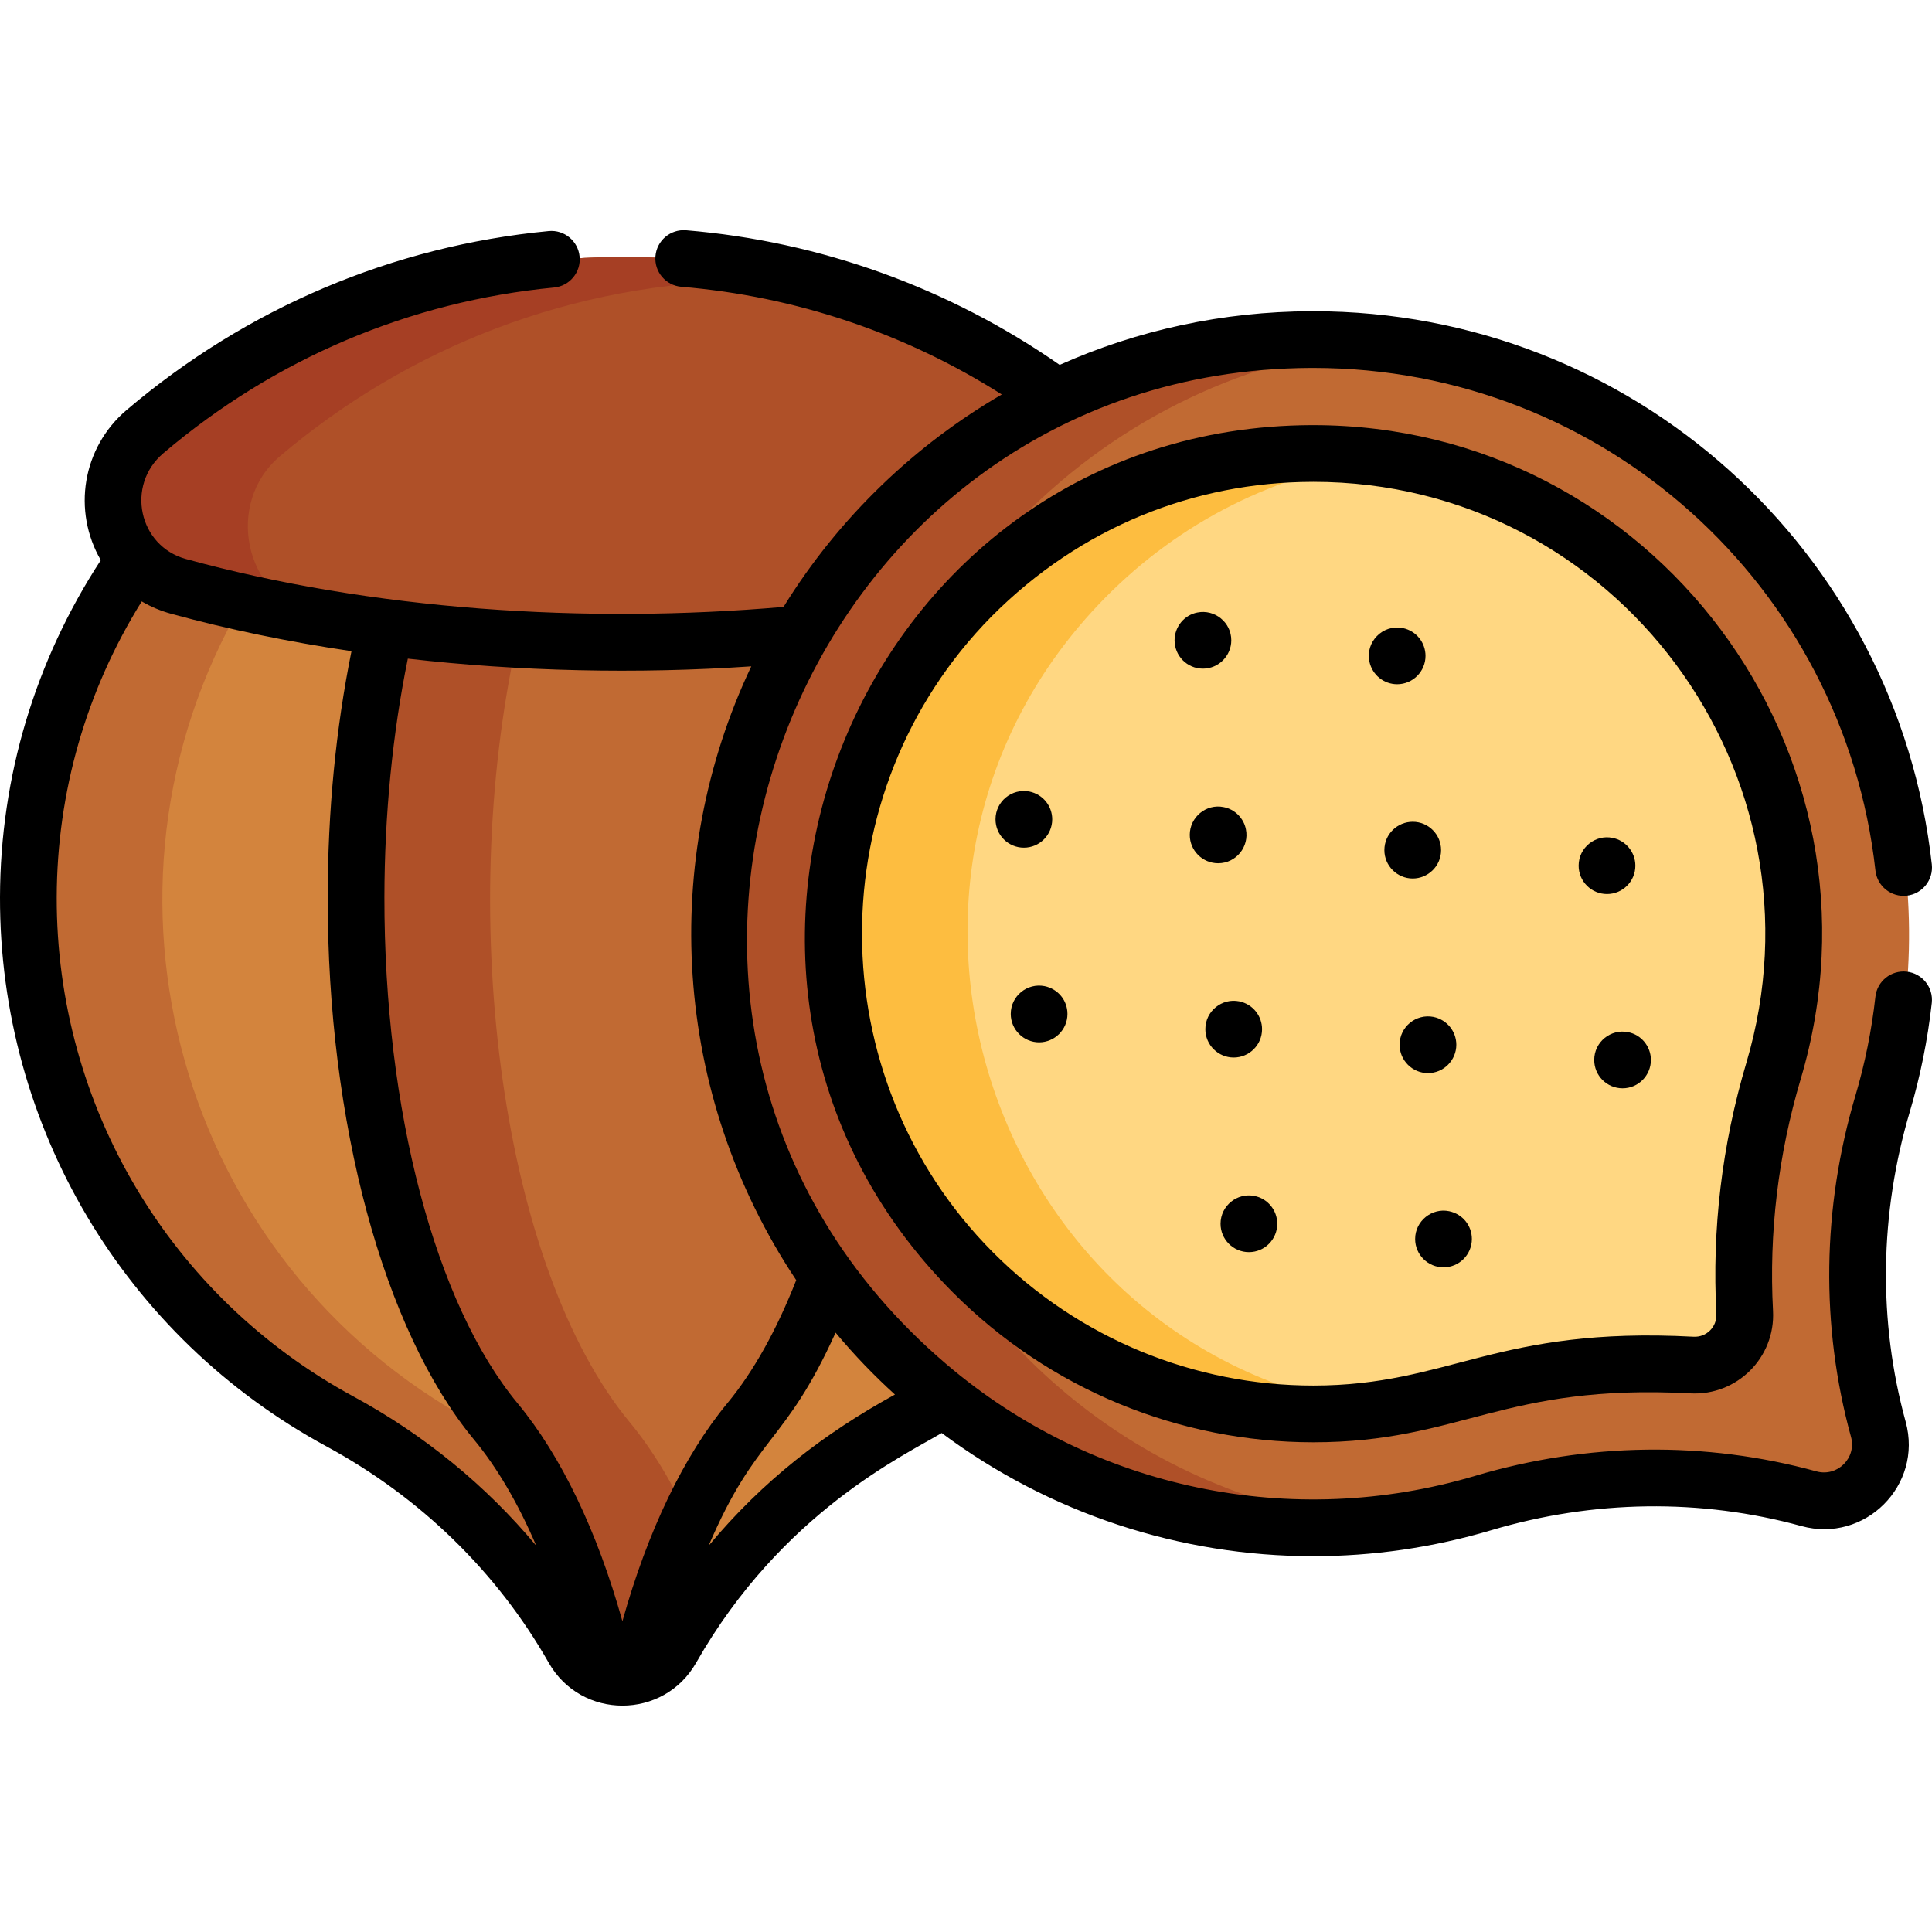 <svg height="512pt" viewBox="0 -61 512 512" width="512pt" xmlns="http://www.w3.org/2000/svg"><path d="m236.867 297.707c-51.203-51.469-59.336-130.316-24.285-190.469-15.273 1.469-31.105 2.242-47.332 2.242-42.949 0-83.141-5.414-117.512-14.836-4.73-1.297-8.566-3.824-11.418-7.07-53.492 76.504-28.988 183.309 54.227 228.371 25.816 13.98 47.34 34.719 61.855 60.238 5.734 10.09 20.273 10.09 26.012 0 14.523-25.535 36.078-46.266 61.906-60.266 3.473-1.879 6.855-3.902 10.16-6.031-4.707-3.754-9.262-7.805-13.613-12.18zm0 0" fill="#d3843d"/><path d="m125.613 315.945c-78.219-42.359-105.77-140.797-61.352-217.199-5.637-1.273-11.16-2.633-16.523-4.105-4.73-1.297-8.566-3.824-11.418-7.066-53.492 76.504-28.988 183.309 54.227 228.371 25.816 13.98 47.344 34.715 61.855 60.238 5.738 10.086 20.277 10.086 26.012 0 1.438-2.523 2.961-4.988 4.527-7.414-14.301-22.129-34.062-40.227-57.328-52.824zm0 0" fill="#c16a33"/><path d="m171.238 376.184c6.512-25.535 16.18-46.266 27.758-60.266 8.035-9.711 15.121-22.809 20.895-38.418-35.574-50.43-38.035-117.527-7.309-170.262-34.859 3.355-72.93 3.078-109.926-1.727-17.301 74.562-5.289 168.805 29.184 210.434 11.574 13.98 21.227 34.719 27.734 60.238 2.574 10.09 9.094 10.09 11.664 0zm0 0" fill="#c16a33"/><path d="m166.91 315.945c-33.727-40.73-46.254-132.672-29.895-207.262-11.469-.645-22.965-1.691-34.355-3.172-17.297 74.543-5.301 168.789 29.18 210.434 11.578 13.98 21.227 34.719 27.734 60.238 2.574 10.09 9.094 10.09 11.664 0 3.191-12.516 7.145-23.867 11.707-33.848-4.738-10.375-10.137-19.266-16.035-26.391zm0 0" fill="#af5028"/><path d="m281.523 45.641c-32.684-23.867-74.039-38.863-117.684-38.555-47.531.336-91.156 17.832-124.973 46.562-14.535 12.348-9.523 36.953 8.871 41.996 34.371 9.422 74.562 14.84 117.512 14.84 16.227 0 33.059-.777 48.336-2.246 16.293-27.969 34.836-46.762 67.938-62.598zm0 0" fill="#af5028"/><path d="m83.004 101.949c-18.391-5.043-23.402-29.648-8.871-41.996 33.816-28.73 77.445-46.227 124.977-46.562 5.727-.039 11.418.188 17.055.664-16.758-4.617-34.348-7.094-52.324-6.969-47.531.336-91.156 17.836-124.973 46.566-14.535 12.348-9.523 36.949 8.871 41.992 16.207 4.445 33.719 7.984 52.191 10.496-5.777-1.297-11.434-2.688-16.926-4.191zm0 0" fill="#a63f24"/><path d="m236.367 76.164c-60.371 61.227-60.141 160.582.5 221.543 42.332 42.559 102.914 55.852 156.641 39.871 28.141-8.371 58.027-8.93 86.336-1.145 11.188 3.074 21.469-7.203 18.395-18.395-7.789-28.328-7.207-58.227 1.16-86.387 15.914-53.59 2.719-113.984-39.586-156.293-61.75-61.75-162.031-61.48-223.445.805zm0 0" fill="#c16a33"/><path d="m270.793 76.164c26.48-26.855 60.188-42.168 94.914-45.965-46.164-5.051-94.137 10.266-129.34 45.965-60.371 61.227-60.141 160.582.5 221.543 35.133 35.324 82.836 50.461 128.758 45.461-130.777-14.367-186.469-174.066-94.832-267.004zm0 0" fill="#af5028"/><path d="m257.859 97.355c-48.781 49.477-48.598 129.801.406 179.066 33.094 33.266 81.617 45.613 126.641 32.223 20.957-6.23 42.574-8.781 63.949-7.633 7.895.422 14.387-6.07 13.965-13.965-1.141-21.375 1.41-43.008 7.645-63.992 13.328-44.871 1.07-93.289-31.992-126.352-24.156-24.156-56.273-37.391-90.434-37.27-33.398.117-65.594 13.023-90.18 37.922zm0 0" fill="#ffd782"/><path d="m292.93 97.355c19.852-20.133 45.309-32.922 73.105-36.727-5.914-.809-11.922-1.219-17.996-1.195-34.102.117-66.141 13.543-90.18 37.922-48.781 49.473-48.598 129.801.406 179.066 28.5 28.648 68.449 41.766 107.746 36.305-103.832-14.453-145.895-141.523-73.082-215.371zm0 0" fill="#fdbd40"/><path d="m348.047 51.664c-.164 0-.328 0-.492 0-119.391.422-178.906 145.527-95.074 229.805 25.699 25.832 60.176 39.754 95.539 39.754 39.082 0 50.129-15.625 99.977-12.965 12.32.66 22.531-9.496 21.871-21.863-1.102-20.66 1.367-41.336 7.344-61.453 25.754-86.703-39.316-173.277-129.164-173.277zm114.754 169c-6.465 21.766-9.137 44.148-7.941 66.531.18 3.438-2.625 6.246-6.059 6.055-52.324-2.793-64.598 12.938-100.773 12.938-31.422 0-62.062-12.371-84.891-35.32-46.113-46.355-46.285-121.938-.383-168.488l-.004.004c23.695-23.844 53.918-35.578 84.855-35.688.148-.004.293-.004.438-.004 80.273 0 137.504 77.402 114.758 153.973zm0 0"/><path d="m276.836 200.336c-4.609-.91-8.977 2.605-8.977 7.367 0 4.188 3.43 7.523 7.512 7.523 4.055 0 7.516-3.312 7.516-7.523 0-3.555-2.457-6.613-6.051-7.367zm0 0"/><path d="m322.816 167.773c4.816 0 8.293-4.426 7.363-8.988-.555-2.918-2.941-5.34-5.891-5.891-4.656-.961-8.988 2.672-8.988 7.363 0 4.18 3.406 7.516 7.516 7.516zm0 0"/><path d="m370.262 120.328c4.152 0 7.512-3.379 7.512-7.516 0-3.441-2.359-6.609-6.039-7.375-5.355-1.043-9.898 3.734-8.84 8.84.773 3.684 3.934 6.051 7.367 6.051zm0 0"/><path d="m334.457 211.738c0-3.379-2.316-6.598-6.051-7.371-4.559-.918-8.977 2.57-8.977 7.371 0 4.191 3.406 7.516 7.516 7.516 4.07 0 7.512-3.305 7.512-7.516zm0 0"/><path d="m381.902 164.297c0-4.168-3.375-7.516-7.516-7.516-3.992 0-7.512 3.199-7.512 7.516 0 4.172 3.418 7.516 7.512 7.516 4.051 0 7.516-3.301 7.516-7.516zm0 0"/><path d="m271.332 163.645c4.156 0 7.516-3.371 7.516-7.516 0-3.414-2.344-6.594-6.039-7.363-4.66-.914-8.988 2.637-8.988 7.363 0 4.191 3.414 7.516 7.512 7.516zm0 0"/><path d="m318.789 116.199c4.16 0 7.516-3.41 7.516-7.512 0-4.781-4.414-8.289-8.988-7.367-3.457.652-6.043 3.77-6.043 7.367 0 4.109 3.316 7.512 7.516 7.512zm0 0"/><path d="m384.016 259.977c-4.516-.934-8.988 2.555-8.988 7.363 0 4.238 3.453 7.516 7.516 7.516 4.156 0 7.516-3.379 7.516-7.516 0-3.531-2.445-6.617-6.043-7.363zm0 0"/><path d="m431.461 212.531c-4.52-.934-8.977 2.535-8.977 7.367 0 4.141 3.348 7.512 7.516 7.512 4.16 0 7.504-3.395 7.504-7.512 0-3.66-2.648-6.73-6.043-7.367zm0 0"/><path d="m378.426 223.383c4.164 0 7.516-3.418 7.516-7.516 0-3.434-2.359-6.602-6.055-7.375-4.598-.906-8.977 2.586-8.977 7.375 0 4.188 3.418 7.516 7.516 7.516zm0 0"/><path d="m427.332 161.051c-4.465-.934-8.977 2.496-8.977 7.363 0 4.125 3.34 7.516 7.516 7.516 4.094 0 7.516-3.309 7.516-7.516 0-3.68-2.68-6.734-6.055-7.363zm0 0"/><path d="m332.445 255.945c-4.586-.945-8.988 2.602-8.988 7.367 0 4.145 3.379 7.516 7.516 7.516 4.242 0 7.516-3.457 7.516-7.516 0-3.66-2.648-6.73-6.043-7.367zm0 0"/><path d="m505.316 176.363c4.125-.461 7.098-4.176 6.637-8.301-9.25-83.031-79.309-146.582-163.906-146.582-.195 0-.402 0-.602 0-23.352.082-45.934 4.984-66.625 14.219-29.285-20.402-63.414-32.719-99.008-35.676-4.148-.332-7.77 2.734-8.113 6.871-.344 4.133 2.73 7.766 6.867 8.109 30.258 2.512 59.371 12.328 84.922 28.539-22.723 13.176-43.062 32.352-57.84 56.293-52.586 4.57-109.156.801-158.379-12.695-12.527-3.43-15.988-19.527-5.996-28.016 29.52-25.078 65.328-40.27 103.562-43.926 4.133-.395 7.16-4.062 6.766-8.195-.395-4.133-4.062-7.164-8.195-6.766-41.309 3.949-79.992 20.352-111.863 47.43-11.758 9.992-14.398 26.719-6.832 39.781-17.402 26.668-26.629 57.41-26.711 89.27-.16 60.812 32.988 116.598 86.508 145.582 24.855 13.461 45.223 33.289 58.902 57.344 8.617 15.148 30.457 15.156 39.078 0 22.688-39.895 55.465-55.102 65.07-60.879 28.609 21.316 63.172 32.645 98.449 32.645 15.742 0 31.629-2.258 47.188-6.883 27.09-8.059 55.516-8.438 82.199-1.105 16.812 4.625 32.258-10.801 27.633-27.629-7.332-26.664-6.945-55.109 1.117-82.258 2.758-9.277 4.707-18.945 5.801-28.738.457-4.125-2.512-7.844-6.637-8.301-4.113-.457-7.844 2.508-8.301 6.633-.996 8.914-2.77 17.703-5.27 26.129-8.867 29.84-9.281 61.141-1.203 90.52 1.531 5.57-3.578 10.684-9.156 9.152-29.398-8.078-60.684-7.668-90.469 1.191-48.309 14.367-101.07 3.738-140.191-29.668-106.215-90.637-40.891-263.457 96.781-263.945h.543c76.867 0 140.559 57.738 148.973 133.219.461 4.125 4.188 7.098 8.301 6.637zm-294.309 101.891c-5.25 13.352-11.383 24.316-18.258 32.621-11.555 13.969-21.117 33.863-27.801 57.77-6.684-23.922-16.238-43.805-27.777-57.746-21.84-26.375-35.367-77.781-35.301-134.152.027-21.766 2.164-43.461 6.211-63.199 29.402 3.375 60.566 4.105 91.016 2.043-24.316 51.242-21.105 113.141 11.91 162.664zm-117.34 30.828c-48.652-26.344-78.781-77.051-78.637-132.324.074-27.859 7.836-54.789 22.527-78.375 2.453 1.441 5.059 2.52 7.734 3.254 15.133 4.148 31.199 7.465 47.855 9.93-4.156 20.562-6.277 42.438-6.305 65.16-.07 59.719 14.777 114.805 38.75 143.758 6.168 7.449 11.73 16.957 16.516 28.141-13.324-15.973-29.73-29.406-48.441-39.543zm94.125 39.547c12.688-29.637 20.117-26.547 33.648-56.461 5.062 6.066 10.277 11.453 15.73 16.402-18.695 10.266-34.875 22.684-49.379 40.059zm0 0"/></svg>